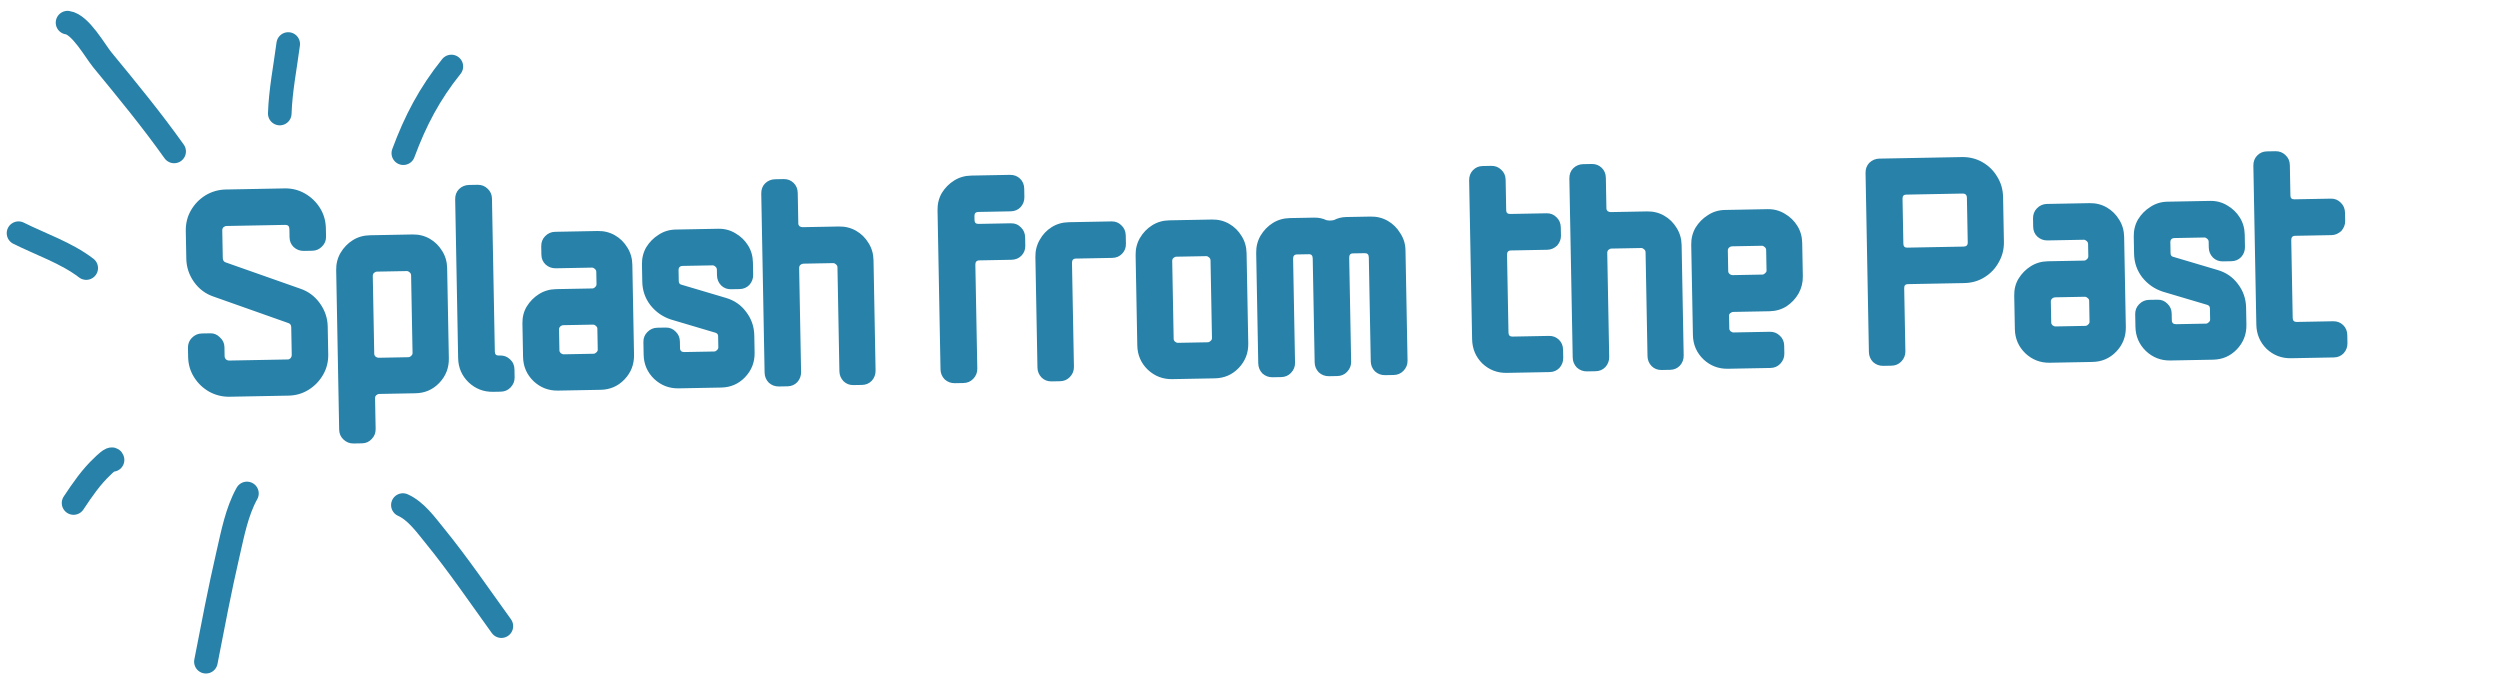 <svg width="318" height="86" viewBox="0 0 318 86" fill="none" xmlns="http://www.w3.org/2000/svg">
<path d="M41.751 45.081C41.769 46.017 41.551 46.879 41.097 47.668C40.644 48.456 40.032 49.092 39.261 49.575C38.489 50.057 37.636 50.307 36.7 50.324L29.213 50.464C28.278 50.482 27.402 50.264 26.588 49.811C25.799 49.358 25.164 48.746 24.681 47.974C24.199 47.203 23.949 46.35 23.931 45.414L23.909 44.244C23.9 43.75 24.061 43.331 24.393 42.987C24.75 42.616 25.176 42.426 25.67 42.417L26.761 42.397C27.229 42.388 27.636 42.562 27.98 42.92C28.351 43.251 28.54 43.664 28.55 44.158L28.571 45.327C28.574 45.457 28.628 45.586 28.735 45.714C28.867 45.816 28.998 45.865 29.128 45.863L36.614 45.723C36.744 45.721 36.86 45.667 36.962 45.561C37.064 45.429 37.113 45.298 37.111 45.168L37.045 41.62C37.039 41.334 36.906 41.154 36.645 41.081L27.221 37.746C26.174 37.402 25.33 36.78 24.689 35.882C24.049 34.984 23.718 33.989 23.698 32.897L23.632 29.388C23.614 28.426 23.832 27.551 24.285 26.762C24.738 25.974 25.351 25.338 26.122 24.855C26.919 24.373 27.785 24.122 28.721 24.105L36.208 23.965C37.144 23.948 38.006 24.166 38.794 24.619C39.583 25.072 40.219 25.684 40.701 26.456C41.184 27.227 41.434 28.093 41.452 29.055L41.471 30.108C41.481 30.602 41.306 31.021 40.949 31.366C40.617 31.71 40.205 31.887 39.711 31.896L38.658 31.916C38.164 31.925 37.732 31.764 37.361 31.433C37.017 31.101 36.84 30.688 36.831 30.195L36.812 29.142C36.805 28.778 36.633 28.599 36.294 28.605L28.808 28.745C28.678 28.747 28.549 28.802 28.421 28.908C28.319 29.014 28.269 29.145 28.272 29.301L28.338 32.81C28.343 33.123 28.477 33.315 28.738 33.388L38.201 36.722C39.222 37.067 40.053 37.689 40.694 38.587C41.335 39.485 41.665 40.467 41.685 41.533L41.751 45.081ZM57.093 45.575C57.115 46.797 56.706 47.844 55.864 48.718C55.048 49.566 54.042 50.001 52.846 50.023L48.245 50.109C48.115 50.111 47.986 50.166 47.858 50.272C47.755 50.378 47.706 50.496 47.708 50.626L47.782 54.564C47.791 55.058 47.63 55.477 47.298 55.822C46.967 56.192 46.554 56.382 46.06 56.391L44.969 56.411C44.475 56.42 44.042 56.246 43.672 55.889C43.328 55.558 43.151 55.145 43.142 54.651L42.763 34.374C42.748 33.569 42.929 32.837 43.307 32.18C43.71 31.496 44.233 30.953 44.876 30.551C45.518 30.149 46.243 29.941 47.048 29.926L52.468 29.824C53.274 29.809 54.006 29.991 54.663 30.369C55.32 30.746 55.85 31.27 56.253 31.938C56.655 32.581 56.863 33.305 56.878 34.111L57.093 45.575ZM52.477 44.92L52.292 35.016C52.289 34.86 52.222 34.731 52.09 34.629C51.984 34.527 51.866 34.477 51.736 34.48L47.954 34.55C47.824 34.553 47.695 34.607 47.567 34.714C47.465 34.82 47.415 34.951 47.418 35.107L47.603 45.011C47.606 45.141 47.66 45.257 47.766 45.359C47.898 45.461 48.029 45.51 48.159 45.508L51.941 45.437C52.071 45.434 52.187 45.38 52.289 45.274C52.417 45.168 52.48 45.05 52.477 44.92ZM65.46 47.993C65.469 48.487 65.295 48.919 64.938 49.29C64.607 49.634 64.194 49.811 63.7 49.82L62.725 49.838C61.529 49.861 60.495 49.464 59.621 48.648C58.747 47.806 58.299 46.775 58.276 45.553L57.899 25.354C57.889 24.834 58.05 24.402 58.382 24.058C58.739 23.713 59.165 23.536 59.659 23.527L60.751 23.507C61.245 23.497 61.664 23.659 62.008 23.99C62.379 24.321 62.569 24.747 62.578 25.267L62.942 44.724C62.948 45.062 63.107 45.228 63.419 45.223L63.614 45.219C64.108 45.21 64.527 45.371 64.871 45.703C65.242 46.034 65.431 46.459 65.441 46.979L65.46 47.993ZM80.648 45.135C80.671 46.357 80.262 47.404 79.42 48.278C78.603 49.126 77.597 49.561 76.402 49.583L70.982 49.684C69.786 49.706 68.751 49.31 67.878 48.494C67.004 47.652 66.556 46.62 66.533 45.398L66.453 41.148C66.438 40.342 66.62 39.624 66.998 38.993C67.402 38.335 67.925 37.805 68.568 37.403C69.21 37.001 69.935 36.792 70.74 36.777L75.342 36.691C75.472 36.689 75.588 36.635 75.69 36.529C75.818 36.422 75.88 36.291 75.877 36.135L75.848 34.576C75.845 34.42 75.778 34.291 75.646 34.189C75.54 34.087 75.422 34.038 75.292 34.04L70.691 34.126C70.197 34.135 69.765 33.974 69.395 33.643C69.05 33.311 68.874 32.899 68.865 32.405L68.845 31.352C68.835 30.832 68.996 30.4 69.328 30.056C69.685 29.685 70.11 29.495 70.604 29.486L76.024 29.384C76.83 29.369 77.562 29.551 78.219 29.929C78.876 30.306 79.406 30.829 79.808 31.498C80.211 32.141 80.419 32.865 80.434 33.671L80.648 45.135ZM76.033 44.48L75.983 41.789C75.981 41.659 75.913 41.544 75.781 41.442C75.676 41.34 75.558 41.29 75.428 41.293L71.645 41.363C71.515 41.366 71.386 41.42 71.258 41.527C71.156 41.633 71.106 41.75 71.109 41.88L71.159 44.571C71.162 44.701 71.216 44.817 71.322 44.919C71.454 45.02 71.585 45.07 71.715 45.068L75.497 44.997C75.627 44.995 75.743 44.94 75.845 44.834C75.973 44.728 76.036 44.61 76.033 44.48ZM95.987 44.848C96.01 46.07 95.6 47.118 94.758 47.992C93.942 48.839 92.936 49.274 91.74 49.296L86.32 49.398C85.124 49.42 84.09 49.023 83.216 48.207C82.342 47.366 81.894 46.334 81.871 45.112L81.841 43.513C81.832 43.019 81.993 42.6 82.325 42.256C82.682 41.885 83.108 41.695 83.602 41.686L84.693 41.666C85.187 41.657 85.606 41.831 85.951 42.188C86.296 42.52 86.472 42.933 86.481 43.427L86.498 44.285C86.504 44.622 86.689 44.788 87.053 44.781L90.835 44.711C90.965 44.708 91.081 44.654 91.183 44.548C91.311 44.442 91.374 44.323 91.372 44.193L91.345 42.751C91.341 42.543 91.234 42.402 91.025 42.328L85.337 40.639C84.291 40.295 83.421 39.687 82.729 38.816C82.062 37.944 81.719 36.949 81.698 35.832L81.657 33.648C81.642 32.842 81.823 32.111 82.201 31.453C82.605 30.796 83.128 30.266 83.771 29.864C84.413 29.436 85.137 29.214 85.943 29.199L91.363 29.098C92.169 29.083 92.9 29.277 93.558 29.681C94.215 30.059 94.745 30.569 95.147 31.212C95.549 31.854 95.757 32.578 95.773 33.384L95.802 34.944C95.811 35.438 95.65 35.87 95.319 36.24C94.987 36.585 94.574 36.761 94.081 36.77L92.989 36.791C92.495 36.8 92.076 36.639 91.731 36.307C91.387 35.95 91.21 35.524 91.201 35.03L91.187 34.289C91.184 34.133 91.116 34.004 90.984 33.903C90.879 33.801 90.76 33.751 90.63 33.753L86.848 33.824C86.484 33.831 86.306 34.016 86.312 34.38L86.338 35.745C86.343 36.005 86.45 36.159 86.659 36.207L92.346 37.895C93.418 38.213 94.275 38.808 94.915 39.681C95.581 40.552 95.925 41.547 95.946 42.665L95.987 44.848ZM111.373 47.135C111.382 47.629 111.221 48.061 110.89 48.432C110.559 48.776 110.146 48.953 109.652 48.962L108.56 48.982C108.066 48.992 107.647 48.83 107.303 48.499C106.958 48.141 106.781 47.715 106.772 47.221L106.525 34.003C106.522 33.847 106.455 33.718 106.323 33.616C106.217 33.514 106.099 33.465 105.969 33.467L102.187 33.538C102.057 33.54 101.928 33.594 101.8 33.701C101.697 33.807 101.648 33.938 101.651 34.094L101.898 47.312C101.907 47.806 101.746 48.238 101.415 48.609C101.083 48.953 100.67 49.13 100.177 49.139L99.085 49.159C98.591 49.169 98.159 49.008 97.788 48.676C97.444 48.319 97.267 47.893 97.257 47.399L96.832 24.627C96.823 24.107 96.984 23.675 97.315 23.331C97.673 22.986 98.099 22.809 98.592 22.8L99.684 22.779C100.178 22.77 100.597 22.931 100.941 23.263C101.286 23.595 101.463 24.02 101.472 24.54L101.545 28.44C101.548 28.57 101.602 28.686 101.708 28.788C101.839 28.863 101.97 28.9 102.1 28.897L106.701 28.811C107.507 28.796 108.238 28.978 108.896 29.356C109.553 29.733 110.083 30.257 110.485 30.925C110.887 31.568 111.096 32.292 111.111 33.098L111.373 47.135ZM130.417 31.255C130.426 31.749 130.265 32.168 129.934 32.512C129.602 32.856 129.176 33.033 128.656 33.043L124.562 33.12C124.224 33.126 124.058 33.311 124.065 33.675L124.312 46.894C124.321 47.388 124.147 47.82 123.79 48.191C123.459 48.535 123.046 48.712 122.552 48.721L121.46 48.741C120.966 48.751 120.534 48.59 120.164 48.258C119.819 47.901 119.642 47.475 119.633 46.981L119.255 26.744C119.24 25.938 119.421 25.206 119.799 24.549C120.203 23.892 120.726 23.362 121.369 22.96C122.011 22.558 122.735 22.349 123.541 22.334L128.454 22.242C128.974 22.232 129.406 22.393 129.751 22.725C130.095 23.057 130.272 23.482 130.282 24.002L130.301 25.055C130.311 25.549 130.15 25.981 129.818 26.351C129.487 26.696 129.061 26.873 128.541 26.882L124.447 26.959C124.109 26.965 123.943 27.137 123.949 27.475L123.96 28.021C123.965 28.333 124.137 28.486 124.475 28.48L128.57 28.403C129.089 28.393 129.522 28.567 129.867 28.925C130.211 29.256 130.388 29.682 130.397 30.202L130.417 31.255ZM143.216 31.016C143.225 31.51 143.064 31.929 142.732 32.273C142.401 32.617 141.988 32.794 141.494 32.803L136.854 32.89C136.516 32.896 136.35 33.082 136.357 33.446L136.604 46.664C136.613 47.158 136.439 47.59 136.082 47.961C135.751 48.305 135.338 48.482 134.844 48.491L133.752 48.512C133.258 48.521 132.839 48.36 132.495 48.028C132.15 47.67 131.973 47.245 131.964 46.751L131.702 32.713C131.687 31.907 131.868 31.176 132.246 30.519C132.623 29.836 133.133 29.293 133.776 28.891C134.418 28.489 135.143 28.28 135.948 28.265L141.407 28.163C141.901 28.154 142.321 28.328 142.665 28.686C143.01 29.017 143.187 29.443 143.196 29.963L143.216 31.016ZM158.779 43.676C158.802 44.897 158.393 45.945 157.551 46.819C156.735 47.666 155.729 48.101 154.533 48.124L149.113 48.225C147.917 48.247 146.882 47.85 146.009 47.035C145.135 46.193 144.687 45.161 144.664 43.939L144.45 32.475C144.435 31.669 144.616 30.938 144.994 30.281C145.397 29.597 145.92 29.054 146.563 28.652C147.205 28.25 147.93 28.041 148.735 28.026L154.155 27.925C154.961 27.91 155.693 28.091 156.35 28.469C157.007 28.847 157.537 29.37 157.94 30.039C158.342 30.681 158.55 31.406 158.565 32.212L158.779 43.676ZM154.164 43.021L153.979 33.116C153.976 32.96 153.909 32.832 153.777 32.73C153.671 32.628 153.553 32.578 153.423 32.581L149.641 32.651C149.511 32.654 149.382 32.708 149.254 32.815C149.152 32.92 149.102 33.051 149.105 33.207L149.29 43.112C149.293 43.242 149.347 43.358 149.453 43.46C149.585 43.561 149.716 43.611 149.846 43.608L153.628 43.538C153.758 43.535 153.874 43.481 153.976 43.375C154.104 43.269 154.167 43.151 154.164 43.021ZM179.04 45.872C179.049 46.365 178.875 46.798 178.518 47.169C178.186 47.513 177.774 47.69 177.28 47.699L176.188 47.719C175.694 47.728 175.262 47.568 174.892 47.236C174.547 46.879 174.37 46.453 174.361 45.959L174.114 32.74C174.107 32.376 173.935 32.198 173.597 32.204L172.076 32.232C171.764 32.238 171.612 32.423 171.618 32.787L171.865 46.006C171.874 46.499 171.701 46.932 171.343 47.303C171.012 47.647 170.599 47.824 170.105 47.833L169.052 47.852C168.558 47.862 168.126 47.701 167.756 47.37C167.411 47.012 167.234 46.586 167.225 46.092L166.978 32.874C166.971 32.51 166.812 32.331 166.5 32.336L164.979 32.365C164.641 32.371 164.476 32.556 164.483 32.92L164.729 46.139C164.739 46.633 164.565 47.065 164.208 47.436C163.876 47.78 163.463 47.957 162.969 47.966L161.877 47.986C161.384 47.996 160.951 47.835 160.581 47.504C160.237 47.146 160.06 46.72 160.05 46.226L159.788 32.189C159.773 31.383 159.954 30.651 160.332 29.994C160.736 29.311 161.258 28.768 161.901 28.366C162.544 27.963 163.268 27.755 164.074 27.74L167.154 27.682C167.726 27.672 168.248 27.779 168.721 28.004C169.034 28.076 169.359 28.07 169.695 27.986C170.159 27.743 170.677 27.617 171.249 27.606L174.329 27.548C175.135 27.533 175.866 27.715 176.524 28.093C177.181 28.47 177.711 28.994 178.113 29.662C178.541 30.304 178.763 31.028 178.778 31.834L179.04 45.872ZM198.843 45.502C198.852 45.996 198.691 46.428 198.36 46.798C198.028 47.142 197.615 47.319 197.122 47.328L191.663 47.43C190.467 47.453 189.432 47.056 188.559 46.24C187.711 45.398 187.276 44.366 187.253 43.144L186.875 22.945C186.866 22.425 187.027 21.993 187.358 21.649C187.69 21.305 188.103 21.128 188.597 21.119L189.688 21.098C190.182 21.089 190.601 21.25 190.946 21.582C191.316 21.913 191.506 22.339 191.516 22.859L191.588 26.758C191.594 27.07 191.766 27.223 192.104 27.216L196.744 27.13C197.238 27.12 197.658 27.295 198.002 27.652C198.347 27.984 198.524 28.41 198.533 28.93L198.553 29.983C198.561 30.424 198.4 30.843 198.069 31.24C197.686 31.585 197.273 31.762 196.831 31.77L192.191 31.857C191.853 31.863 191.687 32.048 191.694 32.412L191.879 42.316C191.885 42.654 192.057 42.82 192.395 42.814L197.036 42.727C197.53 42.718 197.949 42.879 198.293 43.211C198.637 43.542 198.814 43.968 198.824 44.488L198.843 45.502ZM214.164 45.216C214.174 45.709 214.013 46.142 213.681 46.512C213.35 46.856 212.937 47.033 212.443 47.042L211.351 47.062C210.857 47.072 210.438 46.91 210.094 46.579C209.749 46.221 209.572 45.795 209.563 45.301L209.316 32.083C209.313 31.927 209.246 31.798 209.114 31.697C209.008 31.595 208.89 31.545 208.76 31.547L204.978 31.618C204.848 31.62 204.719 31.675 204.591 31.781C204.489 31.887 204.439 32.018 204.442 32.174L204.689 45.393C204.698 45.886 204.537 46.319 204.206 46.689C203.874 47.033 203.462 47.21 202.968 47.219L201.876 47.239C201.382 47.249 200.95 47.088 200.58 46.757C200.235 46.399 200.058 45.973 200.049 45.479L199.623 22.707C199.614 22.187 199.775 21.755 200.106 21.411C200.464 21.066 200.89 20.889 201.384 20.88L202.475 20.86C202.969 20.85 203.388 21.012 203.733 21.343C204.077 21.675 204.254 22.101 204.264 22.62L204.336 26.52C204.339 26.65 204.393 26.766 204.499 26.868C204.63 26.943 204.761 26.98 204.891 26.978L209.492 26.892C210.298 26.877 211.03 27.058 211.687 27.436C212.344 27.814 212.874 28.337 213.276 29.005C213.679 29.648 213.887 30.372 213.902 31.178L214.164 45.216ZM229.32 35.142C229.334 35.922 229.153 36.653 228.776 37.336C228.398 37.993 227.888 38.536 227.246 38.964C226.603 39.366 225.879 39.575 225.073 39.59L220.472 39.676C220.342 39.678 220.213 39.733 220.085 39.839C219.982 39.919 219.932 40.024 219.935 40.154L219.965 41.792C219.968 41.922 220.022 42.038 220.128 42.14C220.26 42.241 220.391 42.291 220.521 42.288L225.122 42.202C225.616 42.193 226.035 42.354 226.379 42.686C226.749 43.017 226.939 43.443 226.949 43.963L226.968 44.976C226.977 45.47 226.803 45.903 226.446 46.273C226.115 46.618 225.702 46.794 225.208 46.804L219.788 46.905C218.592 46.927 217.557 46.531 216.684 45.715C215.81 44.873 215.362 43.841 215.339 42.619L215.125 31.155C215.11 30.349 215.291 29.618 215.669 28.961C216.073 28.303 216.596 27.773 217.239 27.371C217.881 26.943 218.605 26.721 219.411 26.706L224.831 26.605C225.637 26.59 226.368 26.785 227.026 27.188C227.683 27.566 228.213 28.076 228.615 28.719C229.017 29.361 229.225 30.086 229.24 30.892L229.32 35.142ZM224.704 34.448L224.655 31.796C224.652 31.64 224.584 31.512 224.452 31.41C224.346 31.308 224.228 31.258 224.098 31.261L220.316 31.331C220.186 31.334 220.057 31.388 219.929 31.494C219.827 31.601 219.778 31.731 219.78 31.887L219.83 34.539C219.832 34.643 219.886 34.746 219.992 34.848C220.124 34.95 220.255 34.999 220.385 34.997L224.167 34.926C224.297 34.924 224.413 34.869 224.515 34.764C224.643 34.657 224.706 34.552 224.704 34.448ZM254.898 30.763C254.915 31.699 254.697 32.562 254.244 33.35C253.817 34.138 253.217 34.773 252.446 35.256C251.675 35.739 250.809 35.989 249.847 36.007L242.672 36.141C242.36 36.147 242.207 36.318 242.214 36.656L242.364 44.689C242.373 45.183 242.199 45.615 241.842 45.986C241.51 46.33 241.097 46.507 240.604 46.516L239.551 46.536C239.057 46.545 238.625 46.384 238.254 46.053C237.91 45.695 237.733 45.27 237.724 44.776L237.298 22.003C237.289 21.484 237.449 21.052 237.781 20.707C238.139 20.363 238.564 20.186 239.058 20.176L249.548 19.98C250.509 19.962 251.385 20.18 252.173 20.634C252.962 21.087 253.584 21.699 254.041 22.471C254.523 23.242 254.774 24.109 254.792 25.07L254.898 30.763ZM250.297 30.849L250.19 25.156C250.184 24.792 249.998 24.614 249.634 24.621L242.459 24.755C242.148 24.761 241.995 24.932 242.001 25.27L242.108 31.002C242.114 31.34 242.274 31.506 242.585 31.5L249.76 31.366C250.124 31.36 250.303 31.187 250.297 30.849ZM270.405 41.591C270.428 42.812 270.018 43.86 269.177 44.734C268.36 45.582 267.354 46.017 266.158 46.039L260.738 46.14C259.543 46.162 258.508 45.766 257.635 44.95C256.761 44.108 256.312 43.076 256.29 41.854L256.21 37.604C256.195 36.798 256.377 36.08 256.755 35.449C257.159 34.791 257.682 34.261 258.325 33.859C258.967 33.457 259.691 33.248 260.497 33.233L265.098 33.147C265.228 33.145 265.344 33.091 265.447 32.985C265.575 32.878 265.637 32.747 265.634 32.591L265.605 31.032C265.602 30.875 265.535 30.747 265.403 30.645C265.297 30.543 265.179 30.493 265.049 30.496L260.448 30.582C259.954 30.591 259.522 30.43 259.152 30.099C258.807 29.767 258.631 29.355 258.621 28.86L258.602 27.808C258.592 27.288 258.753 26.856 259.085 26.512C259.442 26.141 259.867 25.951 260.361 25.942L265.781 25.84C266.587 25.825 267.319 26.007 267.976 26.384C268.633 26.762 269.163 27.285 269.565 27.954C269.967 28.597 270.176 29.321 270.191 30.127L270.405 41.591ZM265.79 40.936L265.74 38.245C265.737 38.115 265.67 37.999 265.538 37.898C265.432 37.796 265.314 37.746 265.184 37.748L261.402 37.819C261.272 37.822 261.143 37.876 261.015 37.982C260.913 38.088 260.863 38.206 260.866 38.336L260.916 41.027C260.918 41.157 260.973 41.273 261.078 41.375C261.21 41.476 261.341 41.526 261.471 41.523L265.254 41.453C265.384 41.45 265.5 41.396 265.602 41.29C265.73 41.184 265.792 41.066 265.79 40.936ZM285.743 41.304C285.766 42.526 285.357 43.574 284.515 44.448C283.699 45.295 282.693 45.73 281.497 45.752L276.077 45.853C274.881 45.876 273.846 45.479 272.973 44.663C272.099 43.822 271.651 42.79 271.628 41.568L271.598 39.969C271.589 39.475 271.75 39.056 272.082 38.712C272.439 38.341 272.864 38.151 273.358 38.142L274.45 38.122C274.944 38.112 275.363 38.287 275.708 38.644C276.052 38.976 276.229 39.389 276.238 39.883L276.254 40.74C276.261 41.078 276.446 41.244 276.81 41.237L280.592 41.166C280.722 41.164 280.838 41.11 280.94 41.004C281.068 40.898 281.131 40.779 281.128 40.649L281.101 39.207C281.098 38.999 280.991 38.858 280.781 38.783L275.094 37.095C274.047 36.751 273.178 36.143 272.485 35.272C271.819 34.4 271.475 33.405 271.455 32.288L271.414 30.104C271.399 29.298 271.58 28.567 271.958 27.909C272.362 27.252 272.885 26.722 273.527 26.32C274.17 25.892 274.894 25.67 275.699 25.655L281.119 25.554C281.925 25.539 282.657 25.733 283.315 26.137C283.972 26.515 284.502 27.025 284.904 27.668C285.306 28.31 285.514 29.034 285.529 29.84L285.558 31.4C285.568 31.894 285.407 32.326 285.076 32.696C284.744 33.041 284.331 33.217 283.837 33.226L282.745 33.247C282.252 33.256 281.832 33.095 281.488 32.763C281.143 32.406 280.966 31.98 280.957 31.486L280.943 30.745C280.94 30.589 280.873 30.46 280.741 30.359C280.635 30.257 280.517 30.207 280.387 30.209L276.605 30.28C276.241 30.287 276.062 30.472 276.069 30.836L276.095 32.201C276.1 32.461 276.206 32.615 276.415 32.663L282.103 34.351C283.175 34.669 284.031 35.264 284.672 36.136C285.338 37.008 285.682 38.003 285.703 39.121L285.743 41.304ZM298.595 43.639C298.605 44.133 298.444 44.565 298.112 44.935C297.781 45.279 297.368 45.456 296.874 45.465L291.415 45.567C290.219 45.589 289.185 45.193 288.311 44.377C287.463 43.535 287.028 42.502 287.005 41.281L286.628 21.082C286.618 20.562 286.779 20.13 287.111 19.786C287.442 19.442 287.855 19.265 288.349 19.256L289.441 19.235C289.935 19.226 290.354 19.387 290.698 19.719C291.068 20.05 291.258 20.476 291.268 20.995L291.341 24.895C291.347 25.207 291.519 25.36 291.857 25.353L296.497 25.267C296.991 25.257 297.41 25.432 297.755 25.789C298.099 26.121 298.276 26.547 298.286 27.067L298.305 28.119C298.314 28.561 298.152 28.98 297.822 29.377C297.438 29.722 297.025 29.899 296.584 29.907L291.943 29.994C291.605 30 291.44 30.185 291.447 30.549L291.632 40.453C291.638 40.791 291.81 40.957 292.148 40.951L296.788 40.864C297.282 40.855 297.701 41.016 298.045 41.347C298.39 41.679 298.567 42.105 298.576 42.625L298.595 43.639Z" fill="#2781A8"/>
<path d="M8.59 2.882C10.232 3.102 12.102 6.5 13.018 7.614C16.162 11.435 19.283 15.227 22.151 19.262" stroke="#2781A8" stroke-width="3" stroke-linecap="round"/>
<path d="M35.586 14.442C35.683 11.491 36.281 8.522 36.662 5.598" stroke="#2781A8" stroke-width="3" stroke-linecap="round"/>
<path d="M51.303 19.486C52.83 15.363 54.638 11.913 57.413 8.458" stroke="#2781A8" stroke-width="3" stroke-linecap="round"/>
<path d="M31.412 62.766C30.121 65.076 29.593 67.906 29.005 70.452C27.953 75 27.082 79.589 26.192 84.17" stroke="#2781A8" stroke-width="3" stroke-linecap="round"/>
<path d="M14.317 58.502C14.258 58.089 13.176 59.184 13.099 59.256C11.595 60.646 10.484 62.293 9.357 63.983" stroke="#2781A8" stroke-width="3" stroke-linecap="round"/>
<path d="M51.246 64.244C52.924 64.997 54.157 66.742 55.278 68.116C58.286 71.806 60.989 75.786 63.775 79.645" stroke="#2781A8" stroke-width="3" stroke-linecap="round"/>
<path d="M10.968 34.098C8.432 32.159 5.189 31.078 2.354 29.661" stroke="#2781A8" stroke-width="3" stroke-linecap="round"/>
</svg>
